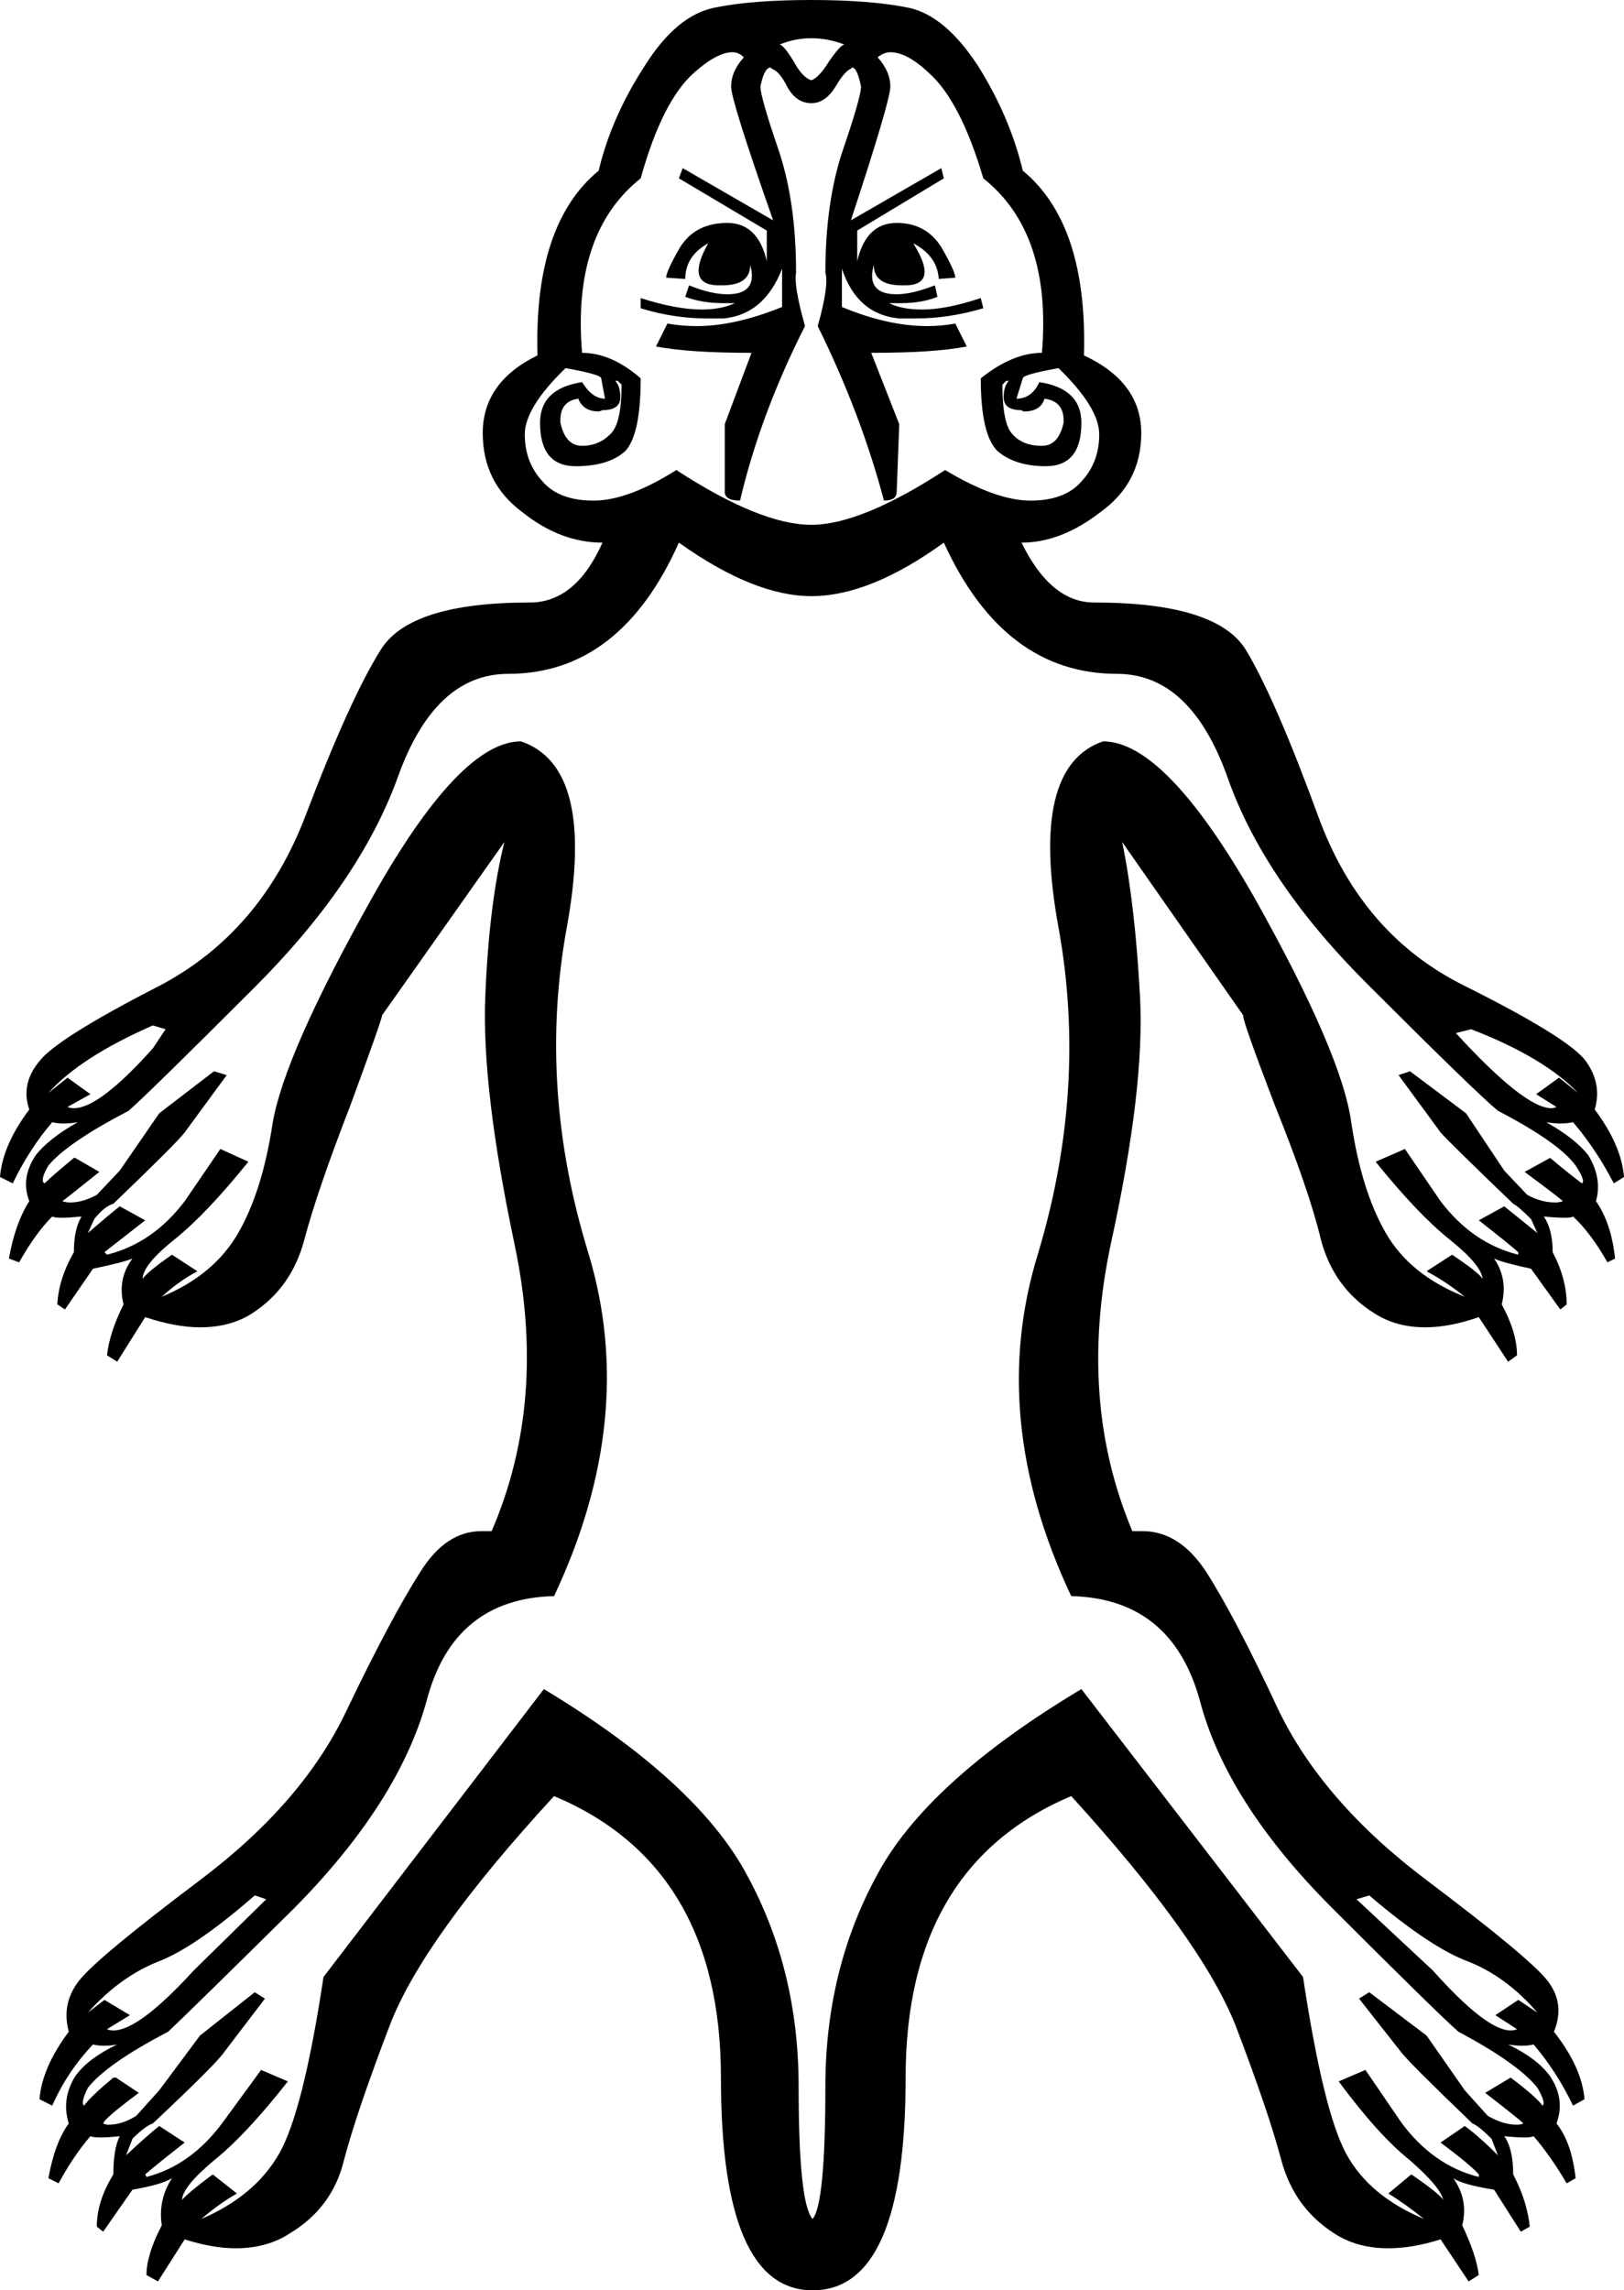 <?xml version='1.0' encoding ='UTF-8' standalone='yes'?>
<svg width='12.75' height='17.98' xmlns='http://www.w3.org/2000/svg' xmlns:xlink='http://www.w3.org/1999/xlink' >
<path style='fill:black; stroke:none' d=' M 6.37 0.3  Q 6.5 0.3 6.63 0.35  Q 6.6 0.35 6.51 0.48  Q 6.43 0.61 6.37 0.63  Q 6.3 0.61 6.23 0.48  Q 6.15 0.35 6.12 0.35  Q 6.24 0.3 6.37 0.3  Z  M 4.85 2.99  L 4.88 3.02  Q 4.88 3.33 4.79 3.41  Q 4.7 3.5 4.57 3.5  Q 4.44 3.5 4.4 3.32  Q 4.39 3.15 4.54 3.13  Q 4.58 3.23 4.7 3.23  Q 4.71 3.23 4.73 3.22  Q 4.87 3.22 4.87 3.12  Q 4.87 3.03 4.83 2.99  Z  M 7.92 2.99  Q 7.88 3.03 7.88 3.12  Q 7.88 3.22 8.02 3.22  Q 8.03 3.23 8.04 3.23  Q 8.17 3.23 8.2 3.13  Q 8.36 3.15 8.35 3.32  Q 8.31 3.5 8.18 3.5  Q 8.03 3.5 7.95 3.41  Q 7.87 3.33 7.87 3.02  L 7.9 2.99  Z  M 6.99 0.41  Q 7.12 0.41 7.29 0.57  Q 7.54 0.79 7.72 1.4  Q 8.26 1.83 8.18 2.77  Q 7.95 2.77 7.7 2.97  Q 7.7 3.41 7.83 3.54  Q 7.97 3.66 8.21 3.66  Q 8.49 3.66 8.49 3.32  Q 8.49 3.05 8.16 3  Q 8.1 3.13 7.98 3.13  L 8.03 2.97  Q 8.03 2.94 8.31 2.89  Q 8.63 3.2 8.63 3.41  Q 8.63 3.63 8.49 3.78  Q 8.36 3.93 8.09 3.93  Q 7.82 3.93 7.42 3.69  Q 6.76 4.12 6.37 4.12  Q 5.97 4.12 5.31 3.69  Q 4.93 3.93 4.66 3.93  Q 4.39 3.93 4.26 3.78  Q 4.12 3.63 4.12 3.41  Q 4.12 3.2 4.44 2.89  Q 4.72 2.94 4.72 2.97  L 4.75 3.13  Q 4.65 3.13 4.57 3  Q 4.24 3.05 4.24 3.32  Q 4.24 3.66 4.52 3.66  Q 4.78 3.66 4.91 3.54  Q 5.03 3.41 5.03 2.97  Q 4.8 2.77 4.57 2.77  Q 4.49 1.83 5.03 1.4  Q 5.2 0.79 5.45 0.57  Q 5.63 0.41 5.75 0.41  Q 5.8 0.41 5.84 0.45  Q 5.74 0.56 5.74 0.68  Q 5.74 0.79 6.07 1.73  L 5.36 1.32  L 5.33 1.4  L 6.02 1.81  L 6.02 2.05  Q 5.95 1.75 5.71 1.75  Q 5.46 1.75 5.34 1.94  Q 5.23 2.13 5.23 2.18  L 5.38 2.19  Q 5.38 2.01 5.56 1.91  L 5.56 1.91  Q 5.38 2.23 5.63 2.24  Q 5.65 2.24 5.67 2.24  Q 5.89 2.24 5.89 2.08  L 5.89 2.08  Q 5.94 2.26 5.8 2.3  Q 5.76 2.31 5.71 2.31  Q 5.58 2.31 5.41 2.24  L 5.38 2.33  Q 5.51 2.38 5.68 2.38  Q 5.73 2.38 5.77 2.38  L 5.77 2.38  Q 5.66 2.43 5.51 2.43  Q 5.31 2.43 5.03 2.34  L 5.03 2.42  Q 5.29 2.5 5.55 2.5  Q 5.62 2.5 5.68 2.5  Q 6 2.47 6.14 2.11  L 6.14 2.41  Q 5.77 2.56 5.47 2.56  Q 5.35 2.56 5.24 2.54  L 5.15 2.72  Q 5.41 2.77 5.9 2.77  L 5.69 3.33  L 5.69 3.86  Q 5.69 3.93 5.81 3.93  Q 5.97 3.25 6.32 2.56  Q 6.23 2.24 6.25 2.14  Q 6.25 1.58 6.11 1.17  Q 5.97 0.76 5.97 0.68  Q 6 0.53 6.05 0.53  Q 6.05 0.53 6.06 0.54  Q 6.12 0.56 6.18 0.68  Q 6.25 0.81 6.37 0.81  Q 6.48 0.81 6.56 0.68  Q 6.63 0.56 6.68 0.54  Q 6.69 0.53 6.69 0.53  Q 6.73 0.53 6.76 0.68  Q 6.76 0.76 6.62 1.17  Q 6.48 1.58 6.48 2.14  Q 6.51 2.24 6.42 2.56  Q 6.76 3.25 6.94 3.93  Q 7.04 3.93 7.04 3.86  L 7.06 3.33  L 6.84 2.77  Q 7.34 2.77 7.59 2.72  L 7.5 2.54  Q 7.39 2.56 7.28 2.56  Q 6.97 2.56 6.61 2.41  L 6.61 2.11  Q 6.73 2.47 7.06 2.5  Q 7.13 2.5 7.19 2.5  Q 7.45 2.5 7.72 2.42  L 7.7 2.34  Q 7.43 2.43 7.24 2.43  Q 7.08 2.43 6.98 2.38  L 6.98 2.38  Q 7.02 2.38 7.07 2.38  Q 7.24 2.38 7.36 2.33  L 7.34 2.24  Q 7.16 2.31 7.04 2.31  Q 6.99 2.31 6.95 2.3  Q 6.81 2.26 6.86 2.08  L 6.86 2.08  Q 6.86 2.24 7.08 2.24  Q 7.1 2.24 7.12 2.24  Q 7.37 2.23 7.17 1.91  L 7.17 1.91  Q 7.36 2.01 7.37 2.19  L 7.5 2.18  Q 7.5 2.13 7.39 1.94  Q 7.27 1.75 7.04 1.75  Q 6.8 1.75 6.73 2.05  L 6.73 1.81  L 7.41 1.4  L 7.39 1.32  L 6.68 1.73  Q 6.99 0.79 6.99 0.68  Q 6.99 0.56 6.89 0.45  Q 6.94 0.41 6.99 0.41  Z  M 11.55 8.08  Q 12.12 8.3 12.39 8.58  L 12.24 8.46  L 12.06 8.59  L 12.22 8.69  Q 12.2 8.7 12.18 8.7  Q 11.97 8.7 11.43 8.11  L 11.55 8.08  Z  M 1.2 8.05  L 1.3 8.08  L 1.2 8.23  Q 0.78 8.7 0.58 8.7  Q 0.55 8.7 0.53 8.69  L 0.71 8.59  L 0.53 8.46  L 0.38 8.58  Q 0.63 8.3 1.2 8.05  Z  M 2 14.88  L 2.09 14.91  L 1.52 15.47  Q 1.09 15.94 0.89 15.94  Q 0.86 15.94 0.84 15.93  L 1.02 15.82  L 0.82 15.7  L 0.69 15.8  Q 0.94 15.52 1.24 15.4  Q 1.53 15.29 2 14.88  Z  M 10.75 14.88  Q 11.23 15.29 11.53 15.4  Q 11.83 15.52 12.07 15.8  L 11.92 15.7  L 11.74 15.82  L 11.91 15.93  Q 11.89 15.94 11.86 15.94  Q 11.67 15.94 11.25 15.47  L 10.65 14.91  L 10.75 14.88  Z  M 7.41 4.26  Q 7.88 5.29 8.77 5.29  Q 9.35 5.29 9.64 6.11  Q 9.93 6.93 10.76 7.75  Q 11.59 8.58 11.76 8.72  Q 12.24 8.97 12.37 9.15  Q 12.45 9.27 12.42 9.29  Q 12.35 9.24 12.17 9.09  L 11.97 9.2  Q 12.24 9.4 12.27 9.43  Q 12.24 9.44 12.21 9.44  Q 12.1 9.44 11.99 9.38  L 11.81 9.19  L 11.51 8.74  L 11.07 8.41  L 10.98 8.44  L 11.31 8.89  Q 11.38 8.97 11.88 9.45  Q 11.92 9.47 12.02 9.57  L 12.07 9.68  Q 11.91 9.55 11.81 9.47  L 11.61 9.58  Q 11.84 9.76 11.92 9.83  L 11.92 9.85  Q 11.56 9.76 11.31 9.43  L 11.03 9.02  L 10.8 9.12  Q 11.13 9.53 11.38 9.73  Q 11.63 9.93 11.64 10.04  Q 11.61 9.99 11.4 9.85  L 11.2 9.98  Q 11.35 10.06 11.5 10.18  Q 11.07 10.01 10.88 9.68  Q 10.69 9.35 10.61 8.82  Q 10.54 8.28 9.85 7.05  Q 9.15 5.82 8.66 5.82  Q 8.08 6.02 8.31 7.28  Q 8.54 8.54 8.15 9.84  Q 7.75 11.13 8.41 12.53  Q 9.2 12.55 9.42 13.35  Q 9.63 14.15 10.46 14.98  Q 11.28 15.8 11.45 15.95  Q 11.92 16.2 12.07 16.39  Q 12.14 16.51 12.11 16.53  Q 12.06 16.46 11.86 16.31  L 11.66 16.43  Q 11.92 16.63 11.96 16.67  Q 11.94 16.68 11.91 16.68  Q 11.8 16.68 11.68 16.61  L 11.5 16.41  L 11.2 15.98  L 10.75 15.64  L 10.67 15.69  L 11 16.11  Q 11.07 16.2 11.56 16.67  Q 11.61 16.69 11.71 16.79  L 11.76 16.92  Q 11.61 16.77 11.5 16.69  L 11.31 16.82  Q 11.55 17 11.61 17.07  L 11.61 17.09  Q 11.25 17 11 16.66  L 10.72 16.25  L 10.51 16.34  Q 10.82 16.76 11.07 16.96  Q 11.31 17.17 11.33 17.27  Q 11.3 17.22 11.08 17.07  L 10.9 17.22  Q 11.03 17.3 11.18 17.42  Q 10.75 17.24 10.57 16.91  Q 10.39 16.58 10.23 15.52  L 8.49 13.26  Q 7.27 13.99 6.88 14.73  Q 6.48 15.47 6.48 16.38  Q 6.48 17.3 6.38 17.42  Q 6.27 17.3 6.27 16.38  Q 6.27 15.47 5.87 14.73  Q 5.48 13.99 4.27 13.26  L 2.54 15.52  Q 2.38 16.58 2.19 16.91  Q 2 17.24 1.58 17.42  Q 1.72 17.3 1.86 17.22  L 1.67 17.07  Q 1.47 17.22 1.43 17.27  Q 1.43 17.17 1.68 16.96  Q 1.93 16.76 2.26 16.34  L 2.05 16.25  L 1.75 16.66  Q 1.5 17 1.15 17.09  L 1.14 17.07  Q 1.22 17 1.45 16.82  L 1.25 16.69  Q 1.15 16.77 0.99 16.92  L 1.04 16.79  Q 1.14 16.69 1.2 16.67  Q 1.7 16.2 1.76 16.11  L 2.08 15.69  L 2 15.64  L 1.57 15.98  L 1.25 16.41  L 1.07 16.61  Q 0.96 16.68 0.85 16.68  Q 0.83 16.68 0.81 16.67  Q 0.82 16.63 1.09 16.43  L 0.91 16.31  L 0.89 16.31  Q 0.71 16.46 0.66 16.53  Q 0.63 16.51 0.69 16.39  Q 0.84 16.2 1.32 15.95  Q 1.48 15.8 2.31 14.98  Q 3.13 14.15 3.35 13.35  Q 3.56 12.55 4.35 12.53  Q 5.01 11.13 4.62 9.84  Q 4.22 8.54 4.45 7.28  Q 4.68 6.02 4.09 5.82  Q 3.61 5.82 2.92 7.05  Q 2.23 8.28 2.14 8.82  Q 2.06 9.35 1.87 9.68  Q 1.68 10.01 1.27 10.18  Q 1.4 10.06 1.55 9.98  L 1.35 9.85  Q 1.15 9.99 1.12 10.04  Q 1.12 9.93 1.37 9.73  Q 1.62 9.53 1.95 9.12  L 1.73 9.02  L 1.45 9.43  Q 1.2 9.76 0.84 9.85  L 0.82 9.83  Q 0.91 9.76 1.14 9.58  L 0.94 9.47  Q 0.84 9.55 0.69 9.68  L 0.74 9.57  Q 0.82 9.47 0.89 9.45  Q 1.39 8.97 1.45 8.89  L 1.78 8.44  L 1.68 8.41  L 1.25 8.74  L 0.94 9.19  L 0.76 9.38  Q 0.65 9.44 0.55 9.44  Q 0.52 9.44 0.49 9.43  Q 0.53 9.4 0.78 9.2  L 0.59 9.09  L 0.58 9.09  Q 0.4 9.24 0.35 9.29  Q 0.31 9.27 0.38 9.15  Q 0.53 8.97 1.01 8.72  Q 1.17 8.58 2 7.75  Q 2.82 6.93 3.12 6.11  Q 3.41 5.29 3.99 5.29  Q 4.87 5.29 5.33 4.26  Q 5.92 4.68 6.37 4.68  Q 6.83 4.68 7.41 4.26  Z  M 6.37 0  Q 5.9 0 5.61 0.06  Q 5.31 0.12 5.06 0.52  Q 4.8 0.92 4.7 1.34  Q 4.19 1.76 4.22 2.79  Q 3.79 3 3.79 3.4  Q 3.79 3.79 4.1 4.02  Q 4.4 4.26 4.73 4.26  Q 4.52 4.73 4.16 4.73  Q 3.22 4.73 2.99 5.1  Q 2.75 5.48 2.4 6.4  Q 2.05 7.32 1.25 7.74  Q 0.45 8.15 0.31 8.33  Q 0.16 8.51 0.23 8.71  Q 0.02 8.99 0 9.24  L 0.1 9.29  Q 0.23 9.02 0.41 8.81  Q 0.45 8.82 0.5 8.82  Q 0.55 8.82 0.61 8.81  L 0.61 8.81  Q 0.38 8.94 0.28 9.07  Q 0.16 9.25 0.23 9.43  Q 0.12 9.6 0.07 9.88  L 0.15 9.91  Q 0.28 9.68 0.41 9.55  Q 0.43 9.56 0.49 9.56  Q 0.54 9.56 0.64 9.55  L 0.64 9.55  Q 0.58 9.65 0.58 9.83  Q 0.46 10.04 0.45 10.24  L 0.51 10.28  L 0.73 9.96  Q 0.97 9.91 1.04 9.88  L 1.04 9.88  Q 0.92 10.04 0.97 10.24  Q 0.86 10.46 0.84 10.64  L 0.92 10.69  L 1.14 10.34  Q 1.38 10.42 1.57 10.42  Q 1.81 10.42 1.98 10.31  Q 2.29 10.11 2.39 9.73  Q 2.49 9.35 2.75 8.68  Q 3 8 3 7.97  L 3.96 6.61  L 3.96 6.61  Q 3.84 7.09 3.81 7.82  Q 3.78 8.54 4.04 9.77  Q 4.3 11 3.86 12.02  Q 3.82 12.02 3.78 12.02  Q 3.5 12.02 3.3 12.34  Q 3.07 12.7 2.72 13.43  Q 2.38 14.15 1.57 14.76  Q 0.76 15.37 0.62 15.55  Q 0.48 15.73 0.54 15.95  Q 0.33 16.23 0.31 16.48  L 0.41 16.53  Q 0.53 16.26 0.73 16.05  Q 0.77 16.06 0.82 16.06  Q 0.87 16.06 0.92 16.05  L 0.92 16.05  Q 0.69 16.16 0.59 16.3  Q 0.48 16.48 0.54 16.67  Q 0.43 16.82 0.38 17.1  L 0.46 17.14  Q 0.58 16.92 0.71 16.77  Q 0.73 16.78 0.79 16.78  Q 0.85 16.78 0.94 16.77  L 0.94 16.77  Q 0.89 16.87 0.89 17.07  Q 0.76 17.28 0.76 17.48  L 0.81 17.52  L 1.04 17.19  Q 1.27 17.15 1.35 17.1  L 1.35 17.1  Q 1.24 17.27 1.27 17.47  Q 1.15 17.7 1.15 17.86  L 1.24 17.91  L 1.45 17.58  Q 1.67 17.65 1.85 17.65  Q 2.1 17.65 2.28 17.53  Q 2.61 17.33 2.7 16.96  Q 2.8 16.58 3.06 15.9  Q 3.32 15.22 4.35 14.1  Q 5.66 14.65 5.66 16.31  Q 5.66 17.98 6.38 17.98  Q 7.11 17.98 7.11 16.31  Q 7.11 14.65 8.41 14.1  Q 9.43 15.22 9.7 15.9  Q 9.96 16.58 10.06 16.96  Q 10.16 17.33 10.47 17.53  Q 10.65 17.65 10.9 17.65  Q 11.09 17.65 11.31 17.58  L 11.53 17.91  L 11.61 17.86  Q 11.59 17.7 11.48 17.47  Q 11.53 17.27 11.41 17.1  L 11.41 17.1  Q 11.48 17.15 11.73 17.19  L 11.94 17.52  L 12.01 17.48  Q 11.99 17.28 11.88 17.07  Q 11.88 16.87 11.81 16.77  L 11.81 16.77  Q 11.91 16.78 11.97 16.78  Q 12.02 16.78 12.04 16.77  Q 12.17 16.92 12.3 17.14  L 12.37 17.1  Q 12.34 16.82 12.22 16.67  Q 12.29 16.48 12.17 16.3  Q 12.07 16.16 11.84 16.05  L 11.84 16.05  Q 11.9 16.06 11.95 16.06  Q 12 16.06 12.04 16.05  Q 12.22 16.26 12.35 16.53  L 12.44 16.48  Q 12.42 16.23 12.2 15.95  Q 12.29 15.73 12.15 15.55  Q 12.01 15.37 11.2 14.76  Q 10.39 14.15 10.04 13.43  Q 9.7 12.7 9.47 12.34  Q 9.26 12.02 8.97 12.02  Q 8.93 12.02 8.89 12.02  Q 8.46 11 8.72 9.77  Q 8.99 8.54 8.95 7.82  Q 8.91 7.09 8.81 6.61  L 8.81 6.61  L 9.76 7.97  Q 9.75 8 10.01 8.68  Q 10.28 9.35 10.37 9.73  Q 10.47 10.11 10.79 10.31  Q 10.96 10.42 11.19 10.42  Q 11.38 10.42 11.61 10.34  L 11.84 10.69  L 11.91 10.64  Q 11.91 10.46 11.79 10.24  Q 11.84 10.04 11.73 9.88  L 11.73 9.88  Q 11.79 9.91 12.02 9.96  L 12.25 10.28  L 12.3 10.24  Q 12.3 10.04 12.19 9.83  Q 12.19 9.65 12.12 9.55  L 12.12 9.55  Q 12.22 9.56 12.28 9.56  Q 12.34 9.56 12.35 9.55  Q 12.49 9.68 12.62 9.91  L 12.68 9.88  Q 12.65 9.6 12.53 9.43  Q 12.58 9.25 12.47 9.07  Q 12.37 8.94 12.14 8.81  L 12.14 8.81  Q 12.2 8.82 12.25 8.82  Q 12.3 8.82 12.35 8.81  Q 12.53 9.02 12.67 9.29  L 12.75 9.24  Q 12.73 8.99 12.52 8.71  Q 12.58 8.51 12.45 8.33  Q 12.32 8.15 11.5 7.74  Q 10.69 7.34 10.35 6.41  Q 10.01 5.48 9.78 5.1  Q 9.55 4.73 8.59 4.73  Q 8.25 4.73 8.02 4.26  Q 8.33 4.26 8.64 4.02  Q 8.96 3.79 8.96 3.4  Q 8.96 3 8.51 2.79  Q 8.54 1.76 8.03 1.34  Q 7.93 0.92 7.68 0.52  Q 7.42 0.12 7.13 0.06  Q 6.83 0 6.37 0  Z '/></svg>
